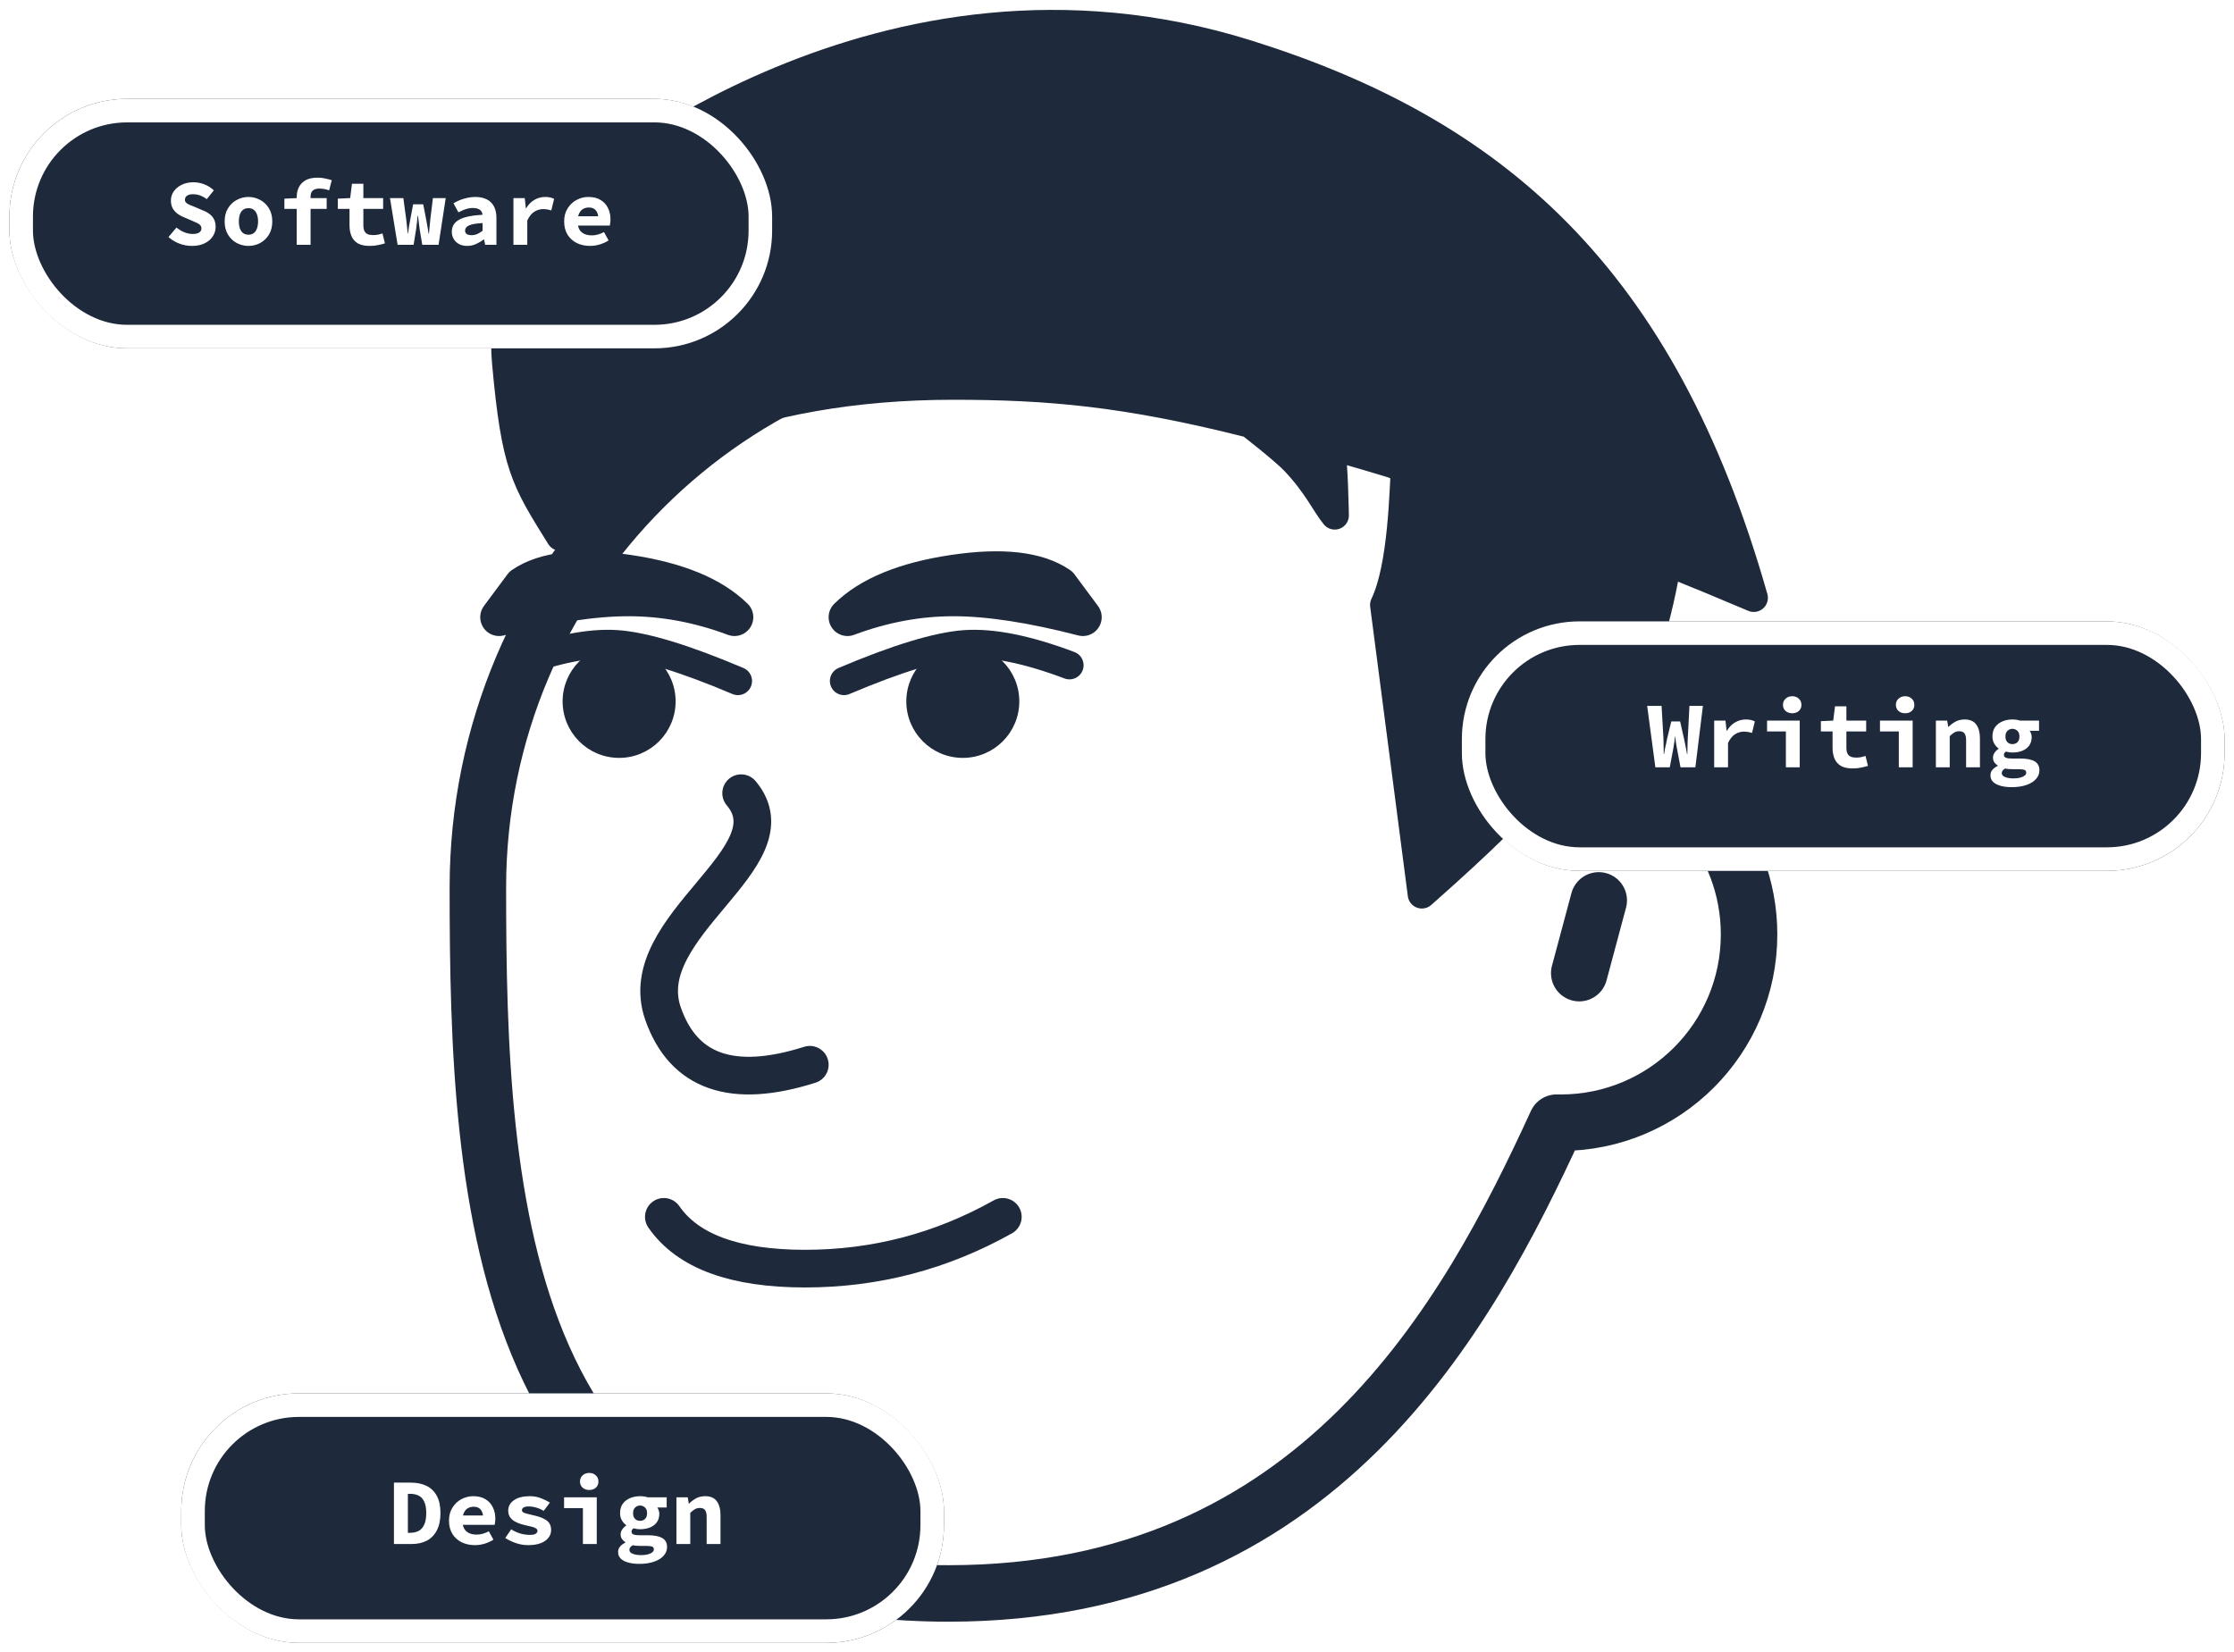 <svg width="100%" viewBox="0 0 949 702" fill="none" xmlns="http://www.w3.org/2000/svg">
<g filter="url(#filter0_d_103_45)">
<path fill-rule="evenodd" clip-rule="evenodd" d="M443 133C310.452 133 203 240.452 203 373C203 505.548 210.452 673 403 673C559.867 673 623.331 555.612 661.247 472.981L661.677 472.989L663 473C707.183 473 743 437.183 743 393C743 353.135 713.841 320.08 675.688 314.001C649.401 209.979 555.19 133 443 133ZM679.141 378.545L670.859 409.455Z" fill="white"/>
<path d="M679.141 378.545L670.859 409.455M443 133C310.452 133 203 240.452 203 373C203 505.548 210.452 673 403 673C559.867 673 623.331 555.612 661.247 472.981L661.677 472.989L663 473C707.183 473 743 437.183 743 393C743 353.135 713.841 320.08 675.688 314.001C649.401 209.979 555.19 133 443 133Z" stroke="#1E293B" stroke-width="24" stroke-linecap="round" stroke-linejoin="round"/>
<path d="M344 448.381C311.151 458.812 290.37 451.576 281.655 426.674C268.582 389.321 337.967 360.393 314.839 333" stroke="#1E293B" stroke-width="16" stroke-linecap="round" stroke-linejoin="round"/>
<path d="M426 513C399.87 527.667 371.87 535 342 535C312.13 535 292.13 527.667 282 513" stroke="#1E293B" stroke-width="16" stroke-linecap="round" stroke-linejoin="round"/>
<path d="M239.5 294C239.5 306.979 250.021 317.5 263 317.5C275.979 317.5 286.5 306.979 286.5 294C286.5 281.021 275.979 270.5 263 270.5C250.021 270.5 239.5 281.021 239.5 294Z" fill="#1E293B" stroke="#1E293B"/>
<path d="M313.465 285.334C290.807 275.73 273.674 270.522 262.066 269.71C250.458 268.899 235.668 271.874 217.698 278.637" stroke="#1E293B" stroke-width="12" stroke-linecap="round" stroke-linejoin="round"/>
<path d="M432.5 294C432.5 306.979 421.979 317.5 409 317.5C396.021 317.5 385.5 306.979 385.5 294C385.5 281.021 396.021 270.5 409 270.5C421.979 270.5 432.5 281.021 432.5 294Z" fill="#1E293B" stroke="#1E293B"/>
<path d="M358.535 285.334C381.193 275.73 398.326 270.522 409.934 269.71C421.543 268.899 436.332 271.874 454.302 278.637" stroke="#1E293B" stroke-width="12" stroke-linecap="round" stroke-linejoin="round"/>
<path fill-rule="evenodd" clip-rule="evenodd" d="M405 239.719C384.426 242.796 369.426 248.965 360 258.226C375 252.618 390 249.814 405 249.814C420 249.814 438.333 252.618 460 258.226L450 244.766C440.574 238.324 425.574 236.641 405 239.719ZM267 239.719C246.426 236.641 231.426 238.324 222 244.766L212 258.226C233.667 252.618 252 249.814 267 249.814C282 249.814 297 252.618 312 258.226C302.574 248.965 287.574 242.796 267 239.719Z" fill="#1E293B" stroke="#1E293B" stroke-width="16" stroke-linecap="round" stroke-linejoin="round"/>
<path fill-rule="evenodd" clip-rule="evenodd" d="M530 19C373.515 -30.117 252 78 248 78C245.333 78 245.667 68 243 64C243 64 211 106 215 150C219 194 222.784 199.551 238 224C257.184 187.899 319.484 159.849 404.902 159.849C445.18 159.849 478.295 162.638 531 176C531 176 545.457 187.177 550 192C559.58 202.172 562.898 209.977 567 215C567 215 566.646 191.736 565.231 185.439C575.555 188.309 586.106 191.421 596.881 194.774C596.139 203.966 595.844 236.708 588 253L604 376L606.876 373.455C629.068 353.757 643.312 339.779 649.609 331.52L650 331C656.339 322.473 669.006 316.473 688 313L688.931 309.564C697.486 278.212 705.055 256.053 708.119 234.742C720.193 239.592 732.487 244.679 745 250C705.99 112.746 634.323 51.746 530 19Z" fill="#1E293B" stroke="#1E293B" stroke-width="12" stroke-linecap="round" stroke-linejoin="round"/>
</g>
<g filter="url(#filter1_d_103_45)">
<rect x="621" y="260" width="324" height="106" rx="50" fill="#1E293B"/>
<rect x="626" y="265" width="314" height="96" rx="45" stroke="white" stroke-width="10"/>
</g>
<g filter="url(#filter2_d_103_45)">
<rect x="77" y="588" width="324" height="106" rx="50" fill="#1E293B"/>
<rect x="82" y="593" width="314" height="96" rx="45" stroke="white" stroke-width="10"/>
</g>
<g filter="url(#filter3_d_103_45)">
<rect x="4" y="38" width="324" height="106" rx="50" fill="#1E293B"/>
<rect x="9" y="43" width="314" height="96" rx="45" stroke="white" stroke-width="10"/>
</g>
<path d="M81.483 104.48C79.722 104.48 77.976 104.16 76.243 103.52C74.536 102.88 72.976 101.947 71.562 100.72L74.963 96.68C75.949 97.48 77.029 98.133 78.203 98.64C79.403 99.147 80.629 99.4 81.882 99.4C83.136 99.4 84.056 99.187 84.642 98.76C85.256 98.333 85.562 97.787 85.562 97.12C85.562 96.507 85.403 96.027 85.082 95.68C84.763 95.307 84.296 94.987 83.683 94.72C83.069 94.427 82.349 94.107 81.522 93.76L78.162 92.32C77.203 91.947 76.296 91.453 75.442 90.84C74.589 90.2 73.896 89.427 73.362 88.52C72.856 87.587 72.603 86.48 72.603 85.2C72.603 83.76 73.002 82.467 73.802 81.32C74.629 80.147 75.749 79.213 77.162 78.52C78.603 77.8 80.269 77.44 82.162 77.44C83.736 77.44 85.282 77.733 86.802 78.32C88.323 78.907 89.669 79.76 90.843 80.88L87.843 84.6C86.936 83.933 86.029 83.427 85.123 83.08C84.216 82.707 83.123 82.52 81.843 82.52C80.882 82.52 80.096 82.72 79.483 83.12C78.869 83.52 78.562 84.107 78.562 84.88C78.562 85.387 78.749 85.813 79.123 86.16C79.496 86.507 80.002 86.813 80.642 87.08C81.282 87.347 82.016 87.64 82.843 87.96L86.002 89.32C87.176 89.747 88.176 90.28 89.002 90.92C89.829 91.533 90.469 92.293 90.922 93.2C91.376 94.107 91.603 95.173 91.603 96.4C91.603 97.84 91.203 99.173 90.403 100.4C89.629 101.627 88.483 102.613 86.963 103.36C85.469 104.107 83.642 104.48 81.483 104.48ZM105.547 104.48C103.814 104.48 102.174 104.08 100.627 103.28C99.08 102.453 97.827 101.267 96.867 99.72C95.907 98.147 95.427 96.267 95.427 94.08C95.427 91.893 95.907 90.027 96.867 88.48C97.827 86.907 99.08 85.72 100.627 84.92C102.174 84.093 103.814 83.68 105.547 83.68C107.28 83.68 108.92 84.093 110.467 84.92C112.014 85.72 113.267 86.907 114.227 88.48C115.187 90.027 115.667 91.893 115.667 94.08C115.667 96.267 115.187 98.147 114.227 99.72C113.267 101.267 112.014 102.453 110.467 103.28C108.92 104.08 107.28 104.48 105.547 104.48ZM105.547 99.72C106.454 99.72 107.2 99.493 107.787 99.04C108.4 98.587 108.854 97.933 109.147 97.08C109.467 96.227 109.627 95.227 109.627 94.08C109.627 92.933 109.467 91.933 109.147 91.08C108.854 90.227 108.4 89.573 107.787 89.12C107.2 88.667 106.454 88.44 105.547 88.44C104.64 88.44 103.88 88.667 103.267 89.12C102.68 89.573 102.227 90.227 101.907 91.08C101.614 91.933 101.467 92.933 101.467 94.08C101.467 95.227 101.614 96.227 101.907 97.08C102.227 97.933 102.68 98.587 103.267 99.04C103.88 99.493 104.64 99.72 105.547 99.72ZM126.051 104V83.64C126.051 82.12 126.358 80.747 126.971 79.52C127.611 78.267 128.571 77.28 129.851 76.56C131.158 75.84 132.851 75.48 134.931 75.48C136.078 75.48 137.158 75.6 138.171 75.84C139.185 76.053 140.105 76.293 140.931 76.56L139.811 80.88C139.171 80.64 138.505 80.453 137.811 80.32C137.145 80.187 136.425 80.12 135.651 80.12C134.398 80.12 133.465 80.4 132.851 80.96C132.238 81.52 131.931 82.4 131.931 83.6V104H126.051ZM120.811 88.76V84.4L126.251 84.16H138.771V88.76H120.811ZM157.036 104.48C154.929 104.48 153.249 104.12 151.996 103.4C150.769 102.653 149.876 101.627 149.316 100.32C148.756 99.013 148.476 97.493 148.476 95.76V88.76H143.516V84.4L148.756 84.16L149.516 78.08H154.356V84.16H162.756V88.76H154.356V95.72C154.356 96.707 154.502 97.507 154.796 98.12C155.089 98.733 155.542 99.187 156.156 99.48C156.769 99.747 157.556 99.88 158.516 99.88C159.289 99.88 159.996 99.813 160.636 99.68C161.276 99.547 161.889 99.373 162.476 99.16L163.516 103.4C162.636 103.667 161.662 103.907 160.596 104.12C159.556 104.36 158.369 104.48 157.036 104.48ZM168.9 104L165.66 84.16H171.34L172.58 93.36C172.713 94.32 172.82 95.293 172.9 96.28C173.007 97.24 173.113 98.227 173.22 99.24H173.34C173.473 98.227 173.607 97.227 173.74 96.24C173.9 95.253 174.073 94.293 174.26 93.36L175.5 86.8H179.78L181.06 93.36C181.247 94.32 181.42 95.293 181.58 96.28C181.767 97.24 181.927 98.227 182.06 99.24H182.22C182.353 98.227 182.447 97.24 182.5 96.28C182.58 95.293 182.673 94.32 182.78 93.36L183.9 84.16H189.34L186.3 104H179.38L178.3 97.56C178.193 96.68 178.073 95.76 177.94 94.8C177.833 93.84 177.713 92.8 177.58 91.68H177.42C177.34 92.507 177.247 93.387 177.14 94.32C177.033 95.227 176.9 96.307 176.74 97.56L175.7 104H168.9ZM198.444 104.48C197.111 104.48 195.951 104.213 194.964 103.68C194.004 103.147 193.258 102.427 192.724 101.52C192.191 100.613 191.924 99.6 191.924 98.48C191.924 96.267 192.924 94.573 194.924 93.4C196.951 92.227 200.311 91.507 205.004 91.24C204.924 90.627 204.724 90.107 204.404 89.68C204.084 89.253 203.618 88.933 203.004 88.72C202.418 88.48 201.671 88.36 200.764 88.36C200.124 88.36 199.484 88.44 198.844 88.6C198.204 88.733 197.538 88.947 196.844 89.24C196.178 89.507 195.471 89.827 194.724 90.2L192.644 86.36C193.551 85.827 194.498 85.36 195.484 84.96C196.498 84.56 197.538 84.253 198.604 84.04C199.698 83.8 200.804 83.68 201.924 83.68C203.791 83.68 205.391 84.013 206.724 84.68C208.058 85.32 209.084 86.307 209.804 87.64C210.524 88.947 210.884 90.613 210.884 92.64V104H206.084L205.644 101.76H205.484C204.498 102.507 203.404 103.147 202.204 103.68C201.004 104.213 199.751 104.48 198.444 104.48ZM200.324 99.92C201.204 99.92 202.031 99.747 202.804 99.4C203.578 99.027 204.311 98.573 205.004 98.04V94.76C203.058 94.867 201.538 95.067 200.444 95.36C199.378 95.653 198.631 96.027 198.204 96.48C197.778 96.933 197.564 97.453 197.564 98.04C197.564 98.44 197.671 98.787 197.884 99.08C198.124 99.373 198.444 99.587 198.844 99.72C199.271 99.853 199.764 99.92 200.324 99.92ZM218.109 104V84.16H222.909L223.389 88.48H223.509C224.495 86.853 225.682 85.653 227.069 84.88C228.482 84.08 229.975 83.68 231.549 83.68C232.429 83.68 233.135 83.747 233.669 83.88C234.229 84.013 234.802 84.213 235.389 84.48L234.189 89.4C233.575 89.213 233.015 89.08 232.509 89C232.029 88.893 231.415 88.84 230.669 88.84C229.442 88.84 228.229 89.2 227.029 89.92C225.855 90.64 224.842 91.893 223.989 93.68V104H218.109ZM250.653 104.48C248.6 104.48 246.733 104.08 245.053 103.28C243.4 102.453 242.08 101.267 241.093 99.72C240.133 98.147 239.653 96.267 239.653 94.08C239.653 91.92 240.146 90.067 241.133 88.52C242.12 86.947 243.4 85.747 244.973 84.92C246.546 84.093 248.213 83.68 249.973 83.68C252.026 83.68 253.746 84.107 255.133 84.96C256.52 85.787 257.56 86.92 258.253 88.36C258.973 89.773 259.333 91.387 259.333 93.2C259.333 93.733 259.293 94.253 259.213 94.76C259.16 95.24 259.106 95.6 259.053 95.84H244.013V91.88H255.093L254.173 93C254.173 91.4 253.826 90.2 253.133 89.4C252.466 88.573 251.48 88.16 250.173 88.16C249.213 88.16 248.373 88.373 247.653 88.8C246.933 89.227 246.373 89.88 245.973 90.76C245.573 91.64 245.373 92.747 245.373 94.08C245.373 95.44 245.613 96.56 246.093 97.44C246.573 98.293 247.266 98.933 248.173 99.36C249.08 99.787 250.173 100 251.453 100C252.36 100 253.213 99.88 254.013 99.64C254.84 99.4 255.693 99.053 256.573 98.6L258.533 102.16C257.386 102.88 256.12 103.453 254.733 103.88C253.346 104.28 251.986 104.48 250.653 104.48Z" fill="white"/>
<path d="M703.195 326L699.715 299.92H705.835L706.635 313.8C706.635 314.547 706.648 315.28 706.675 316C706.701 316.693 706.715 317.4 706.715 318.12C706.741 318.813 706.755 319.56 706.755 320.36H706.915C707.021 319.56 707.141 318.813 707.275 318.12C707.435 317.4 707.595 316.68 707.755 315.96C707.915 315.24 708.061 314.52 708.195 313.8L709.955 306.52H713.715L715.355 313.8C715.515 314.52 715.661 315.227 715.795 315.92C715.928 316.613 716.075 317.333 716.235 318.08C716.395 318.8 716.528 319.56 716.635 320.36H716.795C716.821 319.56 716.835 318.8 716.835 318.08C716.861 317.333 716.875 316.613 716.875 315.92C716.901 315.227 716.928 314.52 716.955 313.8L717.675 299.92H723.395L720.195 326H713.875L712.355 317.92C712.195 317.093 712.048 316.253 711.915 315.4C711.781 314.547 711.688 313.733 711.635 312.96H711.515C711.435 313.733 711.341 314.547 711.235 315.4C711.128 316.253 710.995 317.093 710.835 317.92L709.315 326H703.195ZM728.179 326V306.16H732.979L733.459 310.48H733.579C734.566 308.853 735.752 307.653 737.139 306.88C738.552 306.08 740.046 305.68 741.619 305.68C742.499 305.68 743.206 305.747 743.739 305.88C744.299 306.013 744.872 306.213 745.459 306.48L744.259 311.4C743.646 311.213 743.086 311.08 742.579 311C742.099 310.893 741.486 310.84 740.739 310.84C739.512 310.84 738.299 311.2 737.099 311.92C735.926 312.64 734.912 313.893 734.059 315.68V326H728.179ZM758.643 326V310.76H750.643V306.16H764.523V326H758.643ZM761.323 303.04C760.203 303.04 759.27 302.72 758.523 302.08C757.777 301.413 757.403 300.547 757.403 299.48C757.403 298.387 757.777 297.507 758.523 296.84C759.27 296.147 760.203 295.8 761.323 295.8C762.47 295.8 763.403 296.147 764.123 296.84C764.87 297.507 765.243 298.387 765.243 299.48C765.243 300.547 764.87 301.413 764.123 302.08C763.403 302.72 762.47 303.04 761.323 303.04ZM787.028 326.48C784.921 326.48 783.241 326.12 781.988 325.4C780.761 324.653 779.868 323.627 779.308 322.32C778.748 321.013 778.468 319.493 778.468 317.76V310.76H773.508V306.4L778.748 306.16L779.508 300.08H784.348V306.16H792.748V310.76H784.348V317.72C784.348 318.707 784.494 319.507 784.788 320.12C785.081 320.733 785.534 321.187 786.148 321.48C786.761 321.747 787.548 321.88 788.508 321.88C789.281 321.88 789.988 321.813 790.628 321.68C791.268 321.547 791.881 321.373 792.468 321.16L793.508 325.4C792.628 325.667 791.654 325.907 790.588 326.12C789.548 326.36 788.361 326.48 787.028 326.48ZM806.612 326V310.76H798.612V306.16H812.492V326H806.612ZM809.292 303.04C808.172 303.04 807.239 302.72 806.492 302.08C805.746 301.413 805.372 300.547 805.372 299.48C805.372 298.387 805.746 297.507 806.492 296.84C807.239 296.147 808.172 295.8 809.292 295.8C810.439 295.8 811.372 296.147 812.092 296.84C812.839 297.507 813.212 298.387 813.212 299.48C813.212 300.547 812.839 301.413 812.092 302.08C811.372 302.72 810.439 303.04 809.292 303.04ZM822.357 326V306.16H827.157L827.597 308.8H827.757C828.61 307.947 829.583 307.213 830.677 306.6C831.797 305.987 833.103 305.68 834.597 305.68C836.837 305.68 838.477 306.4 839.517 307.84C840.557 309.28 841.077 311.253 841.077 313.76V326H835.197V314.52C835.197 313.187 834.97 312.213 834.517 311.6C834.09 310.987 833.343 310.68 832.277 310.68C831.477 310.68 830.77 310.867 830.157 311.24C829.57 311.587 828.93 312.093 828.237 312.76V326H822.357ZM854.541 334.44C852.808 334.44 851.261 334.253 849.901 333.88C848.568 333.533 847.501 332.987 846.701 332.24C845.928 331.493 845.541 330.533 845.541 329.36C845.541 328.56 845.794 327.827 846.301 327.16C846.834 326.493 847.608 325.907 848.621 325.4V325.24C848.061 324.867 847.581 324.413 847.181 323.88C846.808 323.347 846.621 322.667 846.621 321.84C846.621 321.173 846.834 320.507 847.261 319.84C847.714 319.173 848.288 318.6 848.981 318.12V317.96C848.261 317.48 847.648 316.8 847.141 315.92C846.634 315.04 846.381 314.027 846.381 312.88C846.381 311.28 846.768 309.947 847.541 308.88C848.341 307.813 849.381 307.013 850.661 306.48C851.968 305.947 853.368 305.68 854.861 305.68C856.088 305.68 857.181 305.84 858.141 306.16H866.181V310.48H862.181C862.421 310.773 862.621 311.16 862.781 311.64C862.968 312.093 863.061 312.573 863.061 313.08C863.061 314.6 862.688 315.853 861.941 316.84C861.221 317.8 860.248 318.52 859.021 319C857.794 319.48 856.408 319.72 854.861 319.72C854.488 319.72 854.061 319.693 853.581 319.64C853.101 319.56 852.621 319.453 852.141 319.32C851.821 319.533 851.594 319.747 851.461 319.96C851.328 320.173 851.261 320.453 851.261 320.8C851.261 321.307 851.528 321.68 852.061 321.92C852.621 322.16 853.474 322.28 854.621 322.28H858.301C860.914 322.28 862.901 322.667 864.261 323.44C865.648 324.213 866.341 325.493 866.341 327.28C866.341 328.667 865.861 329.893 864.901 330.96C863.941 332.053 862.568 332.907 860.781 333.52C859.021 334.133 856.941 334.44 854.541 334.44ZM854.861 316.16C855.421 316.16 855.928 316.04 856.381 315.8C856.834 315.56 857.194 315.2 857.461 314.72C857.728 314.213 857.861 313.6 857.861 312.88C857.861 312.187 857.728 311.6 857.461 311.12C857.194 310.64 856.834 310.28 856.381 310.04C855.928 309.773 855.421 309.64 854.861 309.64C854.328 309.64 853.834 309.773 853.381 310.04C852.928 310.28 852.568 310.64 852.301 311.12C852.034 311.6 851.901 312.187 851.901 312.88C851.901 313.6 852.034 314.213 852.301 314.72C852.568 315.2 852.928 315.56 853.381 315.8C853.834 316.04 854.328 316.16 854.861 316.16ZM855.381 330.72C856.448 330.72 857.381 330.613 858.181 330.4C858.981 330.187 859.608 329.893 860.061 329.52C860.514 329.173 860.741 328.773 860.741 328.32C860.741 327.653 860.448 327.227 859.861 327.04C859.274 326.88 858.408 326.8 857.261 326.8H854.781C854.061 326.8 853.461 326.773 852.981 326.72C852.528 326.667 852.114 326.6 851.741 326.52C851.234 326.84 850.874 327.147 850.661 327.44C850.448 327.76 850.341 328.107 850.341 328.48C850.341 329.2 850.794 329.747 851.701 330.12C852.608 330.52 853.834 330.72 855.381 330.72Z" fill="white"/>
<path d="M167.347 656V629.92H174.547C177.08 629.92 179.28 630.373 181.147 631.28C183.04 632.187 184.507 633.6 185.547 635.52C186.587 637.413 187.107 639.853 187.107 642.84C187.107 645.827 186.587 648.293 185.547 650.24C184.534 652.187 183.107 653.64 181.267 654.6C179.427 655.533 177.307 656 174.907 656H167.347ZM173.267 651.24H174.227C175.614 651.24 176.814 650.973 177.827 650.44C178.84 649.907 179.627 649.027 180.187 647.8C180.774 646.573 181.067 644.92 181.067 642.84C181.067 640.76 180.774 639.133 180.187 637.96C179.627 636.76 178.84 635.92 177.827 635.44C176.814 634.933 175.614 634.68 174.227 634.68H173.267V651.24ZM201.731 656.48C199.678 656.48 197.811 656.08 196.131 655.28C194.478 654.453 193.158 653.267 192.171 651.72C191.211 650.147 190.731 648.267 190.731 646.08C190.731 643.92 191.225 642.067 192.211 640.52C193.198 638.947 194.478 637.747 196.051 636.92C197.625 636.093 199.291 635.68 201.051 635.68C203.105 635.68 204.825 636.107 206.211 636.96C207.598 637.787 208.638 638.92 209.331 640.36C210.051 641.773 210.411 643.387 210.411 645.2C210.411 645.733 210.371 646.253 210.291 646.76C210.238 647.24 210.185 647.6 210.131 647.84H195.091V643.88H206.171L205.251 645C205.251 643.4 204.905 642.2 204.211 641.4C203.545 640.573 202.558 640.16 201.251 640.16C200.291 640.16 199.451 640.373 198.731 640.8C198.011 641.227 197.451 641.88 197.051 642.76C196.651 643.64 196.451 644.747 196.451 646.08C196.451 647.44 196.691 648.56 197.171 649.44C197.651 650.293 198.345 650.933 199.251 651.36C200.158 651.787 201.251 652 202.531 652C203.438 652 204.291 651.88 205.091 651.64C205.918 651.4 206.771 651.053 207.651 650.6L209.611 654.16C208.465 654.88 207.198 655.453 205.811 655.88C204.425 656.28 203.065 656.48 201.731 656.48ZM224.356 656.48C222.596 656.48 220.849 656.187 219.116 655.6C217.382 654.987 215.889 654.267 214.636 653.44L217.156 649.76C218.356 650.533 219.622 651.12 220.956 651.52C222.316 651.92 223.716 652.12 225.156 652.12C226.249 652.12 227.049 651.96 227.556 651.64C228.062 651.293 228.316 650.893 228.316 650.44C228.316 650.147 228.236 649.907 228.076 649.72C227.942 649.507 227.689 649.32 227.316 649.16C226.969 648.973 226.476 648.8 225.836 648.64C225.222 648.48 224.422 648.293 223.436 648.08C220.742 647.493 218.809 646.693 217.636 645.68C216.462 644.667 215.876 643.4 215.876 641.88C215.876 640.013 216.689 638.52 218.316 637.4C219.942 636.253 222.169 635.68 224.996 635.68C226.782 635.68 228.396 635.973 229.836 636.56C231.302 637.12 232.556 637.733 233.596 638.4L230.956 641.92C229.969 641.307 228.916 640.84 227.796 640.52C226.676 640.2 225.569 640.04 224.476 640.04C223.862 640.04 223.356 640.107 222.956 640.24C222.556 640.347 222.249 640.533 222.036 640.8C221.822 641.04 221.716 641.307 221.716 641.6C221.716 642.133 222.062 642.533 222.756 642.8C223.449 643.04 224.636 643.347 226.316 643.72C228.342 644.173 229.929 644.693 231.076 645.28C232.222 645.867 233.009 646.547 233.436 647.32C233.889 648.067 234.116 648.987 234.116 650.08C234.116 651.28 233.742 652.36 232.996 653.32C232.276 654.28 231.182 655.053 229.716 655.64C228.276 656.2 226.489 656.48 224.356 656.48ZM247.62 656V640.76H239.62V636.16H253.5V656H247.62ZM250.3 633.04C249.18 633.04 248.247 632.72 247.5 632.08C246.753 631.413 246.38 630.547 246.38 629.48C246.38 628.387 246.753 627.507 247.5 626.84C248.247 626.147 249.18 625.8 250.3 625.8C251.447 625.8 252.38 626.147 253.1 626.84C253.847 627.507 254.22 628.387 254.22 629.48C254.22 630.547 253.847 631.413 253.1 632.08C252.38 632.72 251.447 633.04 250.3 633.04ZM271.564 664.44C269.831 664.44 268.284 664.253 266.924 663.88C265.591 663.533 264.524 662.987 263.724 662.24C262.951 661.493 262.564 660.533 262.564 659.36C262.564 658.56 262.818 657.827 263.324 657.16C263.858 656.493 264.631 655.907 265.644 655.4V655.24C265.084 654.867 264.604 654.413 264.204 653.88C263.831 653.347 263.644 652.667 263.644 651.84C263.644 651.173 263.858 650.507 264.284 649.84C264.738 649.173 265.311 648.6 266.004 648.12V647.96C265.284 647.48 264.671 646.8 264.164 645.92C263.658 645.04 263.404 644.027 263.404 642.88C263.404 641.28 263.791 639.947 264.564 638.88C265.364 637.813 266.404 637.013 267.684 636.48C268.991 635.947 270.391 635.68 271.884 635.68C273.111 635.68 274.204 635.84 275.164 636.16H283.204V640.48H279.204C279.444 640.773 279.644 641.16 279.804 641.64C279.991 642.093 280.084 642.573 280.084 643.08C280.084 644.6 279.711 645.853 278.964 646.84C278.244 647.8 277.271 648.52 276.044 649C274.818 649.48 273.431 649.72 271.884 649.72C271.511 649.72 271.084 649.693 270.604 649.64C270.124 649.56 269.644 649.453 269.164 649.32C268.844 649.533 268.618 649.747 268.484 649.96C268.351 650.173 268.284 650.453 268.284 650.8C268.284 651.307 268.551 651.68 269.084 651.92C269.644 652.16 270.498 652.28 271.644 652.28H275.324C277.938 652.28 279.924 652.667 281.284 653.44C282.671 654.213 283.364 655.493 283.364 657.28C283.364 658.667 282.884 659.893 281.924 660.96C280.964 662.053 279.591 662.907 277.804 663.52C276.044 664.133 273.964 664.44 271.564 664.44ZM271.884 646.16C272.444 646.16 272.951 646.04 273.404 645.8C273.858 645.56 274.218 645.2 274.484 644.72C274.751 644.213 274.884 643.6 274.884 642.88C274.884 642.187 274.751 641.6 274.484 641.12C274.218 640.64 273.858 640.28 273.404 640.04C272.951 639.773 272.444 639.64 271.884 639.64C271.351 639.64 270.858 639.773 270.404 640.04C269.951 640.28 269.591 640.64 269.324 641.12C269.058 641.6 268.924 642.187 268.924 642.88C268.924 643.6 269.058 644.213 269.324 644.72C269.591 645.2 269.951 645.56 270.404 645.8C270.858 646.04 271.351 646.16 271.884 646.16ZM272.404 660.72C273.471 660.72 274.404 660.613 275.204 660.4C276.004 660.187 276.631 659.893 277.084 659.52C277.538 659.173 277.764 658.773 277.764 658.32C277.764 657.653 277.471 657.227 276.884 657.04C276.298 656.88 275.431 656.8 274.284 656.8H271.804C271.084 656.8 270.484 656.773 270.004 656.72C269.551 656.667 269.138 656.6 268.764 656.52C268.258 656.84 267.898 657.147 267.684 657.44C267.471 657.76 267.364 658.107 267.364 658.48C267.364 659.2 267.818 659.747 268.724 660.12C269.631 660.52 270.858 660.72 272.404 660.72ZM287.349 656V636.16H292.149L292.589 638.8H292.749C293.602 637.947 294.575 637.213 295.669 636.6C296.789 635.987 298.095 635.68 299.589 635.68C301.829 635.68 303.469 636.4 304.509 637.84C305.549 639.28 306.069 641.253 306.069 643.76V656H300.189V644.52C300.189 643.187 299.962 642.213 299.509 641.6C299.082 640.987 298.335 640.68 297.269 640.68C296.469 640.68 295.762 640.867 295.149 641.24C294.562 641.587 293.922 642.093 293.229 642.76V656H287.349Z" fill="white"/>
<defs>
<filter id="filter0_d_103_45" x="187" y="0.203" width="572" height="692.797" filterUnits="userSpaceOnUse" color-interpolation-filters="sRGB">
<feFlood flood-opacity="0" result="BackgroundImageFix"/>
<feColorMatrix in="SourceAlpha" type="matrix" values="0 0 0 0 0 0 0 0 0 0 0 0 0 0 0 0 0 0 127 0" result="hardAlpha"/>
<feOffset dy="4"/>
<feGaussianBlur stdDeviation="2"/>
<feComposite in2="hardAlpha" operator="out"/>
<feColorMatrix type="matrix" values="0 0 0 0 0 0 0 0 0 0 0 0 0 0 0 0 0 0 0.5 0"/>
<feBlend mode="normal" in2="BackgroundImageFix" result="effect1_dropShadow_103_45"/>
<feBlend mode="normal" in="SourceGraphic" in2="effect1_dropShadow_103_45" result="shape"/>
</filter>
<filter id="filter1_d_103_45" x="617" y="260" width="332" height="114" filterUnits="userSpaceOnUse" color-interpolation-filters="sRGB">
<feFlood flood-opacity="0" result="BackgroundImageFix"/>
<feColorMatrix in="SourceAlpha" type="matrix" values="0 0 0 0 0 0 0 0 0 0 0 0 0 0 0 0 0 0 127 0" result="hardAlpha"/>
<feOffset dy="4"/>
<feGaussianBlur stdDeviation="2"/>
<feComposite in2="hardAlpha" operator="out"/>
<feColorMatrix type="matrix" values="0 0 0 0 0 0 0 0 0 0 0 0 0 0 0 0 0 0 0.5 0"/>
<feBlend mode="normal" in2="BackgroundImageFix" result="effect1_dropShadow_103_45"/>
<feBlend mode="normal" in="SourceGraphic" in2="effect1_dropShadow_103_45" result="shape"/>
</filter>
<filter id="filter2_d_103_45" x="73" y="588" width="332" height="114" filterUnits="userSpaceOnUse" color-interpolation-filters="sRGB">
<feFlood flood-opacity="0" result="BackgroundImageFix"/>
<feColorMatrix in="SourceAlpha" type="matrix" values="0 0 0 0 0 0 0 0 0 0 0 0 0 0 0 0 0 0 127 0" result="hardAlpha"/>
<feOffset dy="4"/>
<feGaussianBlur stdDeviation="2"/>
<feComposite in2="hardAlpha" operator="out"/>
<feColorMatrix type="matrix" values="0 0 0 0 0 0 0 0 0 0 0 0 0 0 0 0 0 0 0.5 0"/>
<feBlend mode="normal" in2="BackgroundImageFix" result="effect1_dropShadow_103_45"/>
<feBlend mode="normal" in="SourceGraphic" in2="effect1_dropShadow_103_45" result="shape"/>
</filter>
<filter id="filter3_d_103_45" x="0" y="38" width="332" height="114" filterUnits="userSpaceOnUse" color-interpolation-filters="sRGB">
<feFlood flood-opacity="0" result="BackgroundImageFix"/>
<feColorMatrix in="SourceAlpha" type="matrix" values="0 0 0 0 0 0 0 0 0 0 0 0 0 0 0 0 0 0 127 0" result="hardAlpha"/>
<feOffset dy="4"/>
<feGaussianBlur stdDeviation="2"/>
<feComposite in2="hardAlpha" operator="out"/>
<feColorMatrix type="matrix" values="0 0 0 0 0 0 0 0 0 0 0 0 0 0 0 0 0 0 0.5 0"/>
<feBlend mode="normal" in2="BackgroundImageFix" result="effect1_dropShadow_103_45"/>
<feBlend mode="normal" in="SourceGraphic" in2="effect1_dropShadow_103_45" result="shape"/>
</filter>
</defs>
</svg>
